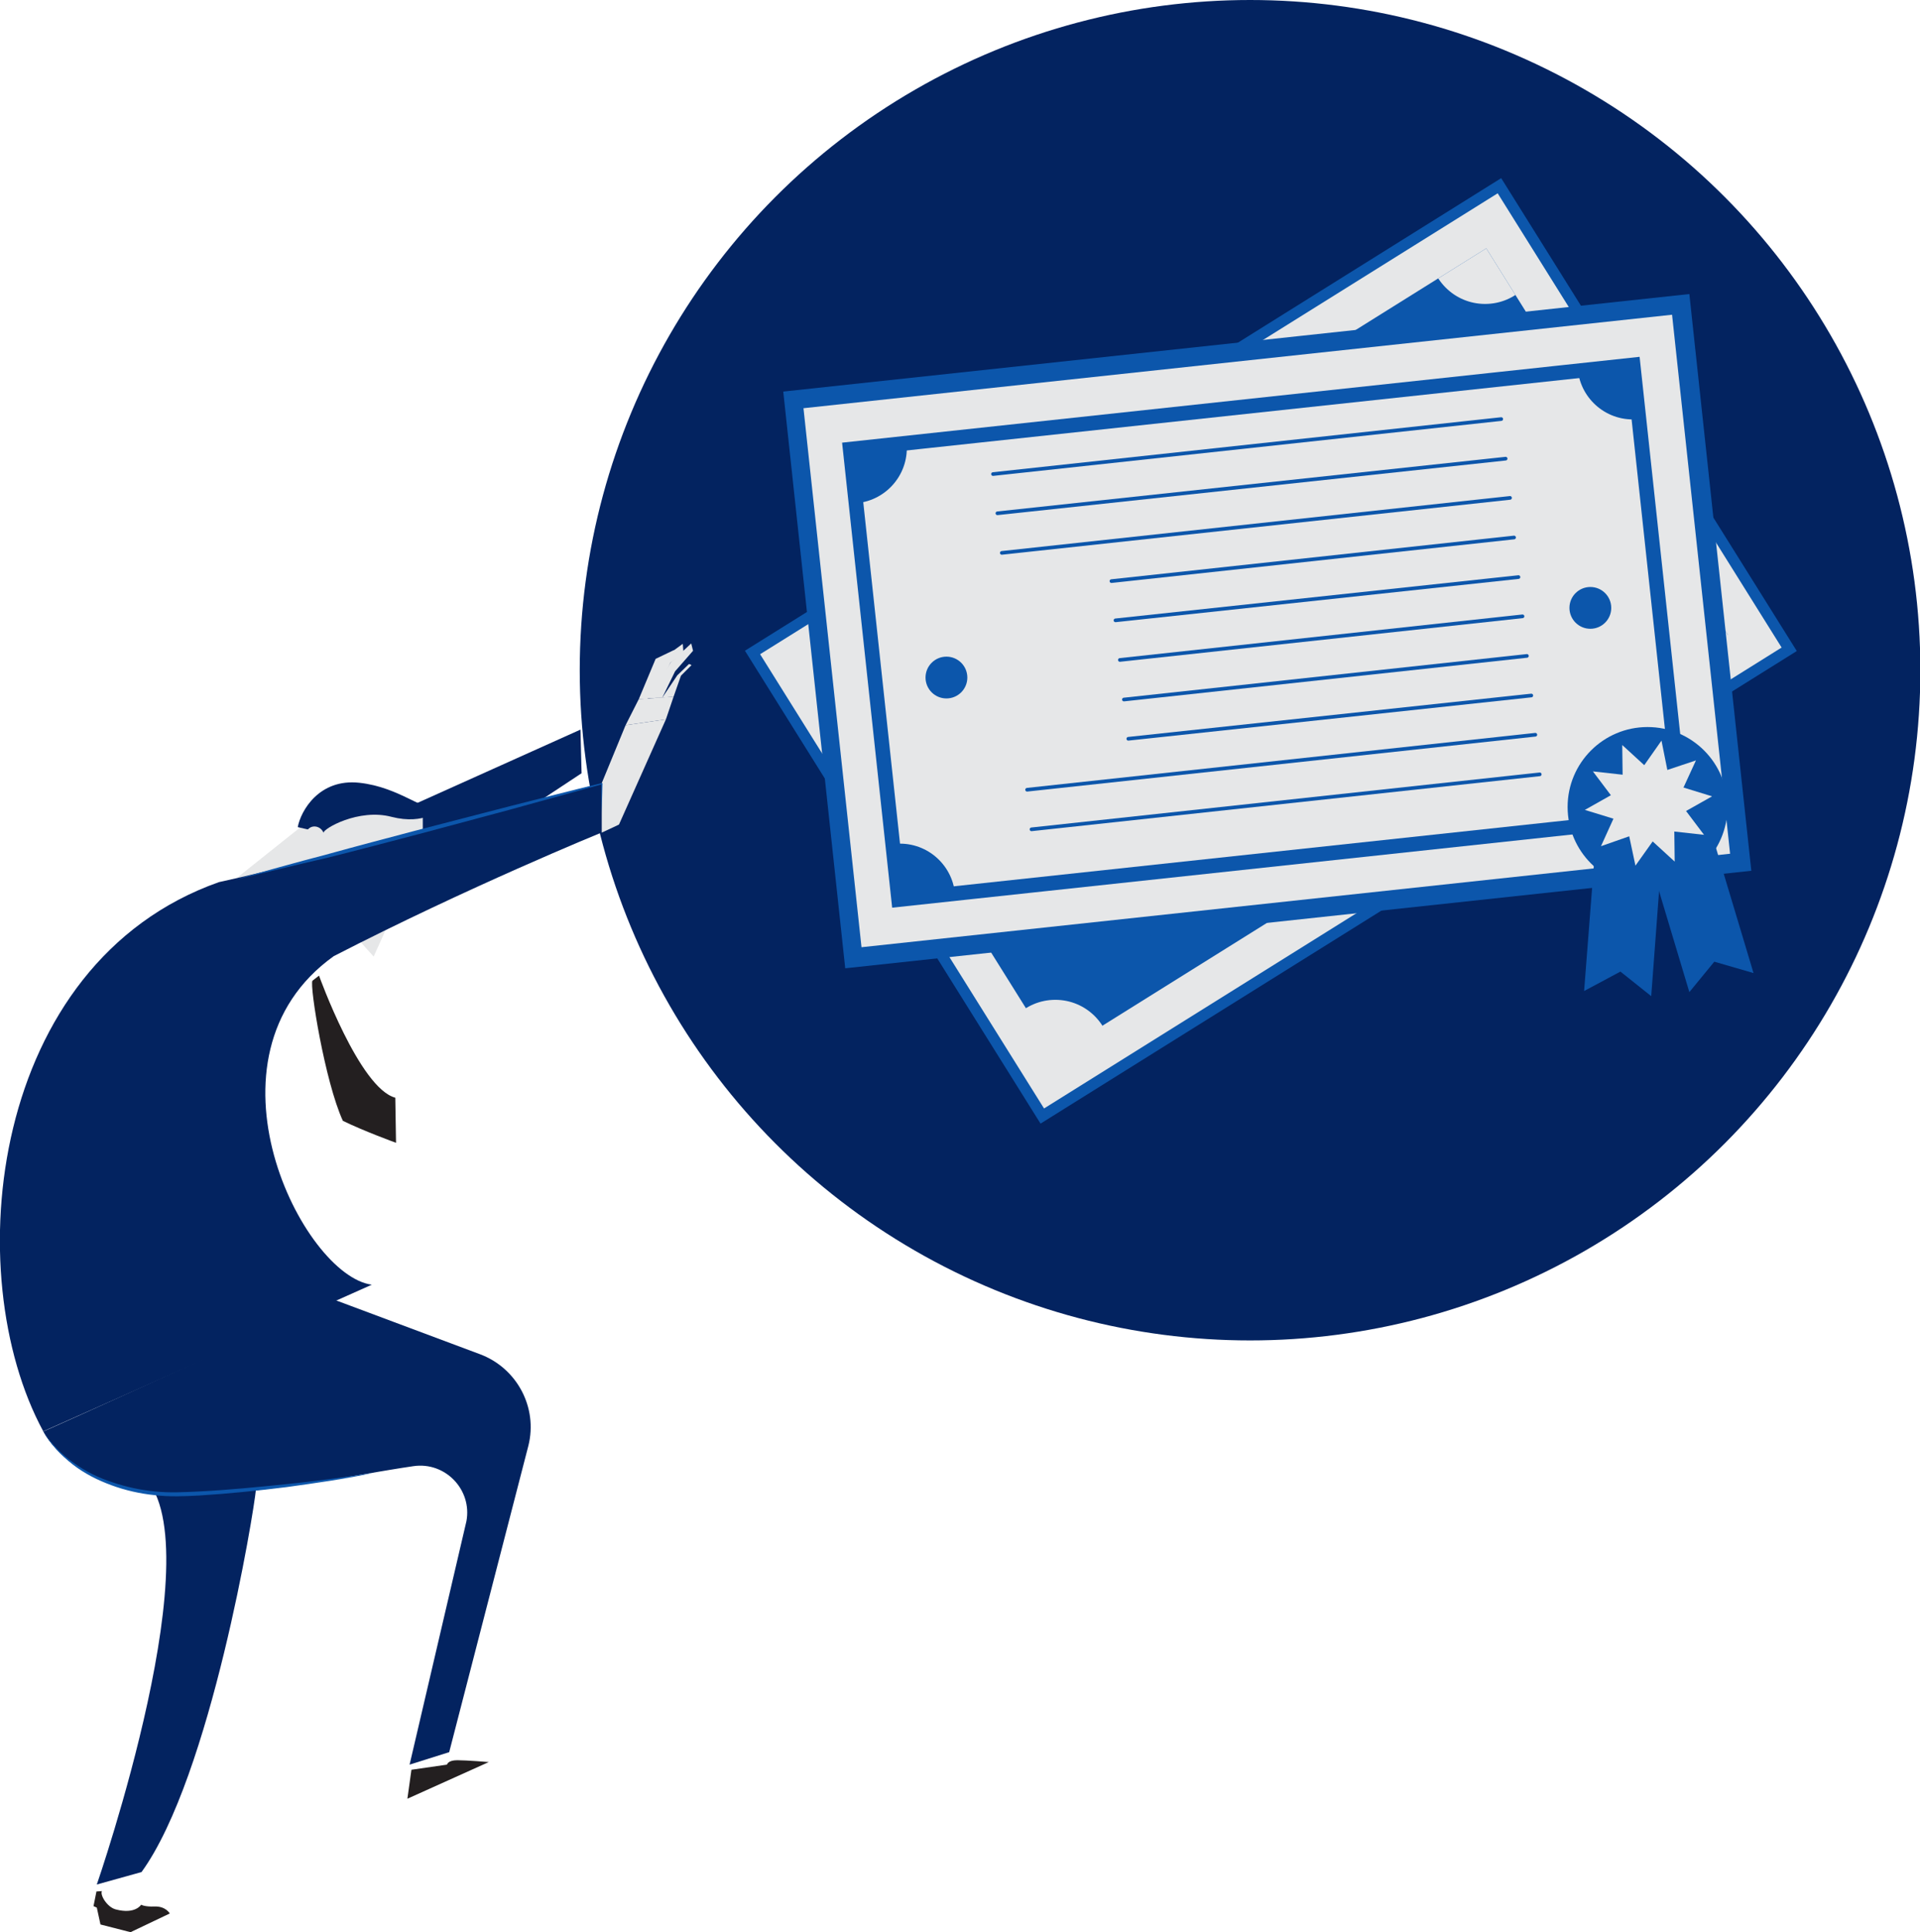 <?xml version="1.0" encoding="utf-8"?>
<!-- Generator: Adobe Illustrator 18.0.0, SVG Export Plug-In . SVG Version: 6.00 Build 0)  -->
<!DOCTYPE svg PUBLIC "-//W3C//DTD SVG 1.1//EN" "http://www.w3.org/Graphics/SVG/1.1/DTD/svg11.dtd">
<svg version="1.1" id="Layer_1" xmlns="http://www.w3.org/2000/svg" xmlns:xlink="http://www.w3.org/1999/xlink" x="0px" y="0px"
	 viewBox="0 0 523.6 527" enable-background="new 0 0 523.6 527" xml:space="preserve">
<g>
	<g>
		<circle fill="#032360" cx="340.9" cy="182.8" r="182.8"/>
		<g>
			
				<rect x="226.5" y="103.1" transform="matrix(0.848 -0.53 0.53 0.848 -41.495 210.578)" fill="#E6E7E8" stroke="#0C56AB" stroke-width="3" stroke-miterlimit="10" width="240.2" height="149.1"/>
			<g>
				<defs>
					
						<rect id="SVGID_1_" x="238.2" y="115.8" transform="matrix(0.848 -0.53 0.53 0.848 -41.722 210.585)" width="216.6" height="124.6"/>
				</defs>
				<clipPath id="SVGID_2_">
					<use xlink:href="#SVGID_1_"  overflow="visible"/>
				</clipPath>
				<g clip-path="url(#SVGID_2_)">
					
						<rect x="238.3" y="115.4" transform="matrix(0.848 -0.53 0.53 0.848 -41.495 210.578)" fill="#0C56AB" width="216.6" height="124.6"/>
					<g>
						<circle fill="#E6E7E8" cx="346.6" cy="177.7" r="41.8"/>
						<circle fill="#E6E7E8" cx="282" cy="221.7" r="8.5"/>
						<circle fill="#E6E7E8" cx="414.4" cy="139" r="8.5"/>
					</g>
					<g>
						<path fill="#0C56AB" d="M329.3,148.7c1.9-1.2,4.4-0.6,5.6,1.3l0.6,0.9c3.9-1.7,7.7-2.6,11.5-2.8c1.7-0.1,3.6,0.5,4.8,2.5
							c1.6,2.5,0.8,5.6-1.7,7.2c-0.8,0.5-1.7,0.8-2.7,0.8c-2.5,0.2-4.8,0.5-6.9,1.2l6.3,10c11.7-3.6,18.5-2.1,23.1,5.2
							s1.9,15.6-5.8,21.8l2.2,3.5c1.2,1.9,0.6,4.4-1.3,5.6c-1.9,1.2-4.4,0.6-5.6-1.3l-2.2-3.6c-5,2.3-10.5,3.4-15.8,3.5
							c-1.9,0-3.6-0.8-4.7-2.6c-1.6-2.6-0.8-5.7,1.7-7.3c0.9-0.5,2-0.8,3.1-0.7c3.9,0.1,7.3-0.3,10.7-1.6l-6.5-10.5
							c-11.1,3.4-18,2.7-22.9-5.2c-4.5-7.2-2-15.6,5.7-21.6l-0.5-0.8C326.9,152.4,327.4,149.9,329.3,148.7z M339.6,172l-5.6-8.9
							c-2.9,2.4-3.3,4.9-2,7C333.4,172.1,335.1,172.9,339.6,172z M353,179.6l5.7,9.2c2.8-2.4,3.5-4.8,2-7.2
							C359.3,179.4,357.3,178.7,353,179.6z"/>
					</g>
					<circle fill="#E6E7E8" cx="221.7" cy="182.2" r="15.2"/>
					<circle fill="#E6E7E8" cx="405" cy="67.7" r="15.2"/>
					<circle fill="#E6E7E8" cx="287.8" cy="287.9" r="15.2"/>
					<circle fill="#E6E7E8" cx="471.1" cy="173.4" r="15.2"/>
				</g>
			</g>
		</g>
		<g>
			<path fill="#0C56AB" d="M477.6,237.5l-247.1,26.6l-16.9-157.3l247.1-26.6L477.6,237.5z M239.6,252.8l226.7-24.4L451.6,91.6
				l-226.7,24.4L239.6,252.8z"/>
			<g>
				
					<rect x="226.4" y="98.2" transform="matrix(0.994 -0.107 0.107 0.994 -16.434 37.954)" fill="#E6E7E8" width="238.3" height="147.9"/>
			</g>
			<g>
				<defs>
					
						<rect id="SVGID_3_" x="237.9" y="110.7" transform="matrix(0.994 -0.107 0.107 0.994 -16.469 37.928)" width="214.8" height="123.6"/>
				</defs>
				<clipPath id="SVGID_4_">
					<use xlink:href="#SVGID_3_"  overflow="visible"/>
				</clipPath>
				
					<rect x="238.1" y="110.4" transform="matrix(0.994 -0.107 0.107 0.994 -16.434 37.954)" clip-path="url(#SVGID_4_)" fill="#E6E7E8" width="214.8" height="123.6"/>
				<circle clip-path="url(#SVGID_4_)" fill="#0C56AB" cx="232.2" cy="122.2" r="15.1"/>
				<circle clip-path="url(#SVGID_4_)" fill="#0C56AB" cx="445.3" cy="99.3" r="15.1"/>
				<circle clip-path="url(#SVGID_4_)" fill="#0C56AB" cx="245.4" cy="245.2" r="15.1"/>
				<circle clip-path="url(#SVGID_4_)" fill="#0C56AB" cx="458.5" cy="222.2" r="15.1"/>
				<use xlink:href="#SVGID_3_"  overflow="visible" fill="none" stroke="#0C56AB" stroke-width="4" stroke-miterlimit="10"/>
			</g>
			<g>
				<circle fill="#0C56AB" cx="433.7" cy="165.8" r="5.7"/>
				<circle fill="#0C56AB" cx="258.1" cy="184.8" r="5.7"/>
			</g>
			<g>
				<polygon fill="#0C56AB" points="450.3,271.7 441.9,265 432,270.3 434.9,232.9 453.1,234.3 				"/>
				<polygon fill="#0C56AB" points="460.7,270.6 467.5,262.3 478.2,265.4 467.4,229.4 449.9,234.6 				"/>
				<circle fill="#0C56AB" cx="449.3" cy="220.1" r="21.8"/>
				<polygon fill="#E6E7E8" points="448.4,208.7 453.1,202 454.7,210 462.5,207.4 459.1,214.8 466.9,217.2 459.8,221.2 464.7,227.7 
					456.6,226.8 456.7,235 450.7,229.5 446,236.1 444.3,228.1 436.6,230.8 440,223.3 432.2,220.9 439.3,216.9 434.4,210.4 
					442.5,211.3 442.4,203.2 				"/>
			</g>
			
				<line fill="none" stroke="#0C56AB" stroke-linecap="round" stroke-miterlimit="10" x1="270.8" y1="129.3" x2="409.4" y2="114.3"/>
			<line fill="none" stroke="#0C56AB" stroke-linecap="round" stroke-miterlimit="10" x1="272" y1="140" x2="410.6" y2="125.1"/>
			
				<line fill="none" stroke="#0C56AB" stroke-linecap="round" stroke-miterlimit="10" x1="273.2" y1="150.8" x2="411.8" y2="135.8"/>
			
				<line fill="none" stroke="#0C56AB" stroke-linecap="round" stroke-miterlimit="10" x1="303.1" y1="158.5" x2="412.9" y2="146.6"/>
			
				<line fill="none" stroke="#0C56AB" stroke-linecap="round" stroke-miterlimit="10" x1="304.2" y1="169.2" x2="414.1" y2="157.4"/>
			<line fill="none" stroke="#0C56AB" stroke-linecap="round" stroke-miterlimit="10" x1="305.4" y1="180" x2="415.2" y2="168.1"/>
			
				<line fill="none" stroke="#0C56AB" stroke-linecap="round" stroke-miterlimit="10" x1="306.5" y1="190.8" x2="416.4" y2="178.9"/>
			
				<line fill="none" stroke="#0C56AB" stroke-linecap="round" stroke-miterlimit="10" x1="307.7" y1="201.5" x2="417.6" y2="189.7"/>
			
				<line fill="none" stroke="#0C56AB" stroke-linecap="round" stroke-miterlimit="10" x1="280.1" y1="215.4" x2="418.7" y2="200.4"/>
			
				<line fill="none" stroke="#0C56AB" stroke-linecap="round" stroke-miterlimit="10" x1="281.3" y1="226.2" x2="419.9" y2="211.2"/>
		</g>
	</g>
	<g>
		<polygon fill="#032360" points="62,242.3 158.3,199 158.6,210.9 125.6,232.7 		"/>
		<g>
			<polygon fill="#E6E7E8" points="115.3,222.3 115.3,231.2 101.9,260.9 94.6,252.8 87.6,259 63.9,240 92,217.6 			"/>
			<path fill="#032360" d="M81.2,225.6c0.8-4.4,5.8-13.3,16.8-12.1s17.7,8,22.2,7.2c0,0-4.4,4.4-13.4,2.1c-9-2.4-18.8,3.3-18.6,4.4
				L81.2,225.6z"/>
			<polygon fill="#E6E7E8" points="111.8,238.1 111.2,248 106.6,246.5 			"/>
			<path fill="#E6E7E8" d="M88.4,227.8c-0.3-2.1-2.7-3.1-4.2-1.8c-1.5,1.3-2.6,5-1,5.6c1.6,0.5,2.6-0.1,2.6-0.1"/>
		</g>
		<path fill="#032360" d="M164.1,213.6c0,0-76.1,20.9-104.4,27c-62.5,22.1-71.2,106.8-47.9,149.8l89.6-40
			c-18.8-2.4-48.9-62-10.4-89.6c36.5-18.8,73-33.7,73-33.7V213.6z"/>
		<path fill="#032360" d="M11.8,390.4c0,0,7.1,15.2,32.7,17c21.1,1.5,52.3-5.2,68.2-7.5c8.7-1.3,16.1,6.4,14.5,15l-15.5,66.4
			l10.8-3.4l21.6-83.6c2.6-10.4-3.1-21.1-13.1-24.9l-40.1-15C91,354.6,6.1,393.2,11.8,390.4z"/>
		<path fill="#032360" d="M69.8,406.2c-0.5,5.9-12.3,78.3-31.2,104.4L26.4,514c0,0,32.9-95,12-112l27.7-8.8L69.8,406.2z"/>
		<path fill="#231F20" d="M112.2,482.7l-1.1,7.9l22.2-10c0,0-6-0.5-8.6-0.5s-2.8,1.2-2.8,1.2L112.2,482.7z"/>
		<path fill="#231F20" d="M26.3,515.9l-0.8,4l0.9,0.4l1,4.6l8.2,2.1l10.7-5.1c0,0-1.1-2-4.1-1.9c-2.9,0.1-3.7-0.5-3.7-0.5
			s-1.6,2.7-6.9,1.3c-2.4-0.6-4.4-4-3.8-5L26.3,515.9z"/>
		<path fill="#231F20" d="M87,266.1c0,0,11,30.7,20.8,33.3l0.2,12.3c0,0-8.8-3.2-14.5-6c-4.9-10.7-9.1-36.8-8.3-38.2L87,266.1z"/>
		<g>
			<polygon fill="#E6E7E8" points="164.1,227.1 168.8,224.9 181.6,196.2 170.6,197.8 164.1,213.6 			"/>
			<polyline fill="#E6E7E8" points="170.6,197.8 174.2,190.7 183.7,190 181.6,196.2 			"/>
			<polygon fill="#E6E7E8" points="183.7,190 185.7,184.3 184.7,184.2 180.6,190.3 			"/>
			<polygon fill="#E6E7E8" points="177.5,190.4 182.8,180.8 188.5,175.5 189,177.5 184.1,183.1 180.6,190.3 			"/>
			<polygon fill="#E6E7E8" points="175.9,190.5 180.3,179.9 186.2,175.6 186.4,178.1 182.8,180.8 178.5,190.4 			"/>
			<polygon fill="#E6E7E8" points="174.2,190.7 178.8,179.7 183.8,177.3 183.8,178.8 179.9,181.4 176.6,190.6 			"/>
			<polygon fill="#E6E7E8" points="184.7,184.2 187.9,181.1 188.6,181.4 185.7,184.3 184.9,184.7 			"/>
		</g>
		<g>
			<path fill="#0C56AB" d="M63.9,240c8.3-2.4,16.6-4.7,25-6.9c8.3-2.3,16.7-4.5,25-6.7l25.1-6.5c8.4-2.1,16.7-4.3,25.1-6.3l0.2,0
				l0,0.2l-0.2,8.1l-0.1-8.1l0.2,0.1c-8.3,2.3-16.6,4.6-25,6.9l-25,6.7c-8.4,2.2-16.7,4.4-25.1,6.5C80.7,235.9,72.3,238,63.9,240z"
				/>
		</g>
		<g>
			<path fill="#0C56AB" d="M11.8,390.4c2.2,3.4,5,6.3,8.3,8.6c3.2,2.3,6.8,4.1,10.6,5.3c3.8,1.3,7.7,2.1,11.6,2.5
				c3.9,0.4,7.9,0.2,11.9,0c8-0.4,16-1.2,23.9-2c4-0.4,8-0.9,11.9-1.4c4-0.5,7.9-1.1,11.9-1.7c-7.8,1.7-15.8,2.8-23.7,3.9
				c-8,1-15.9,1.8-23.9,2.3c-4,0.2-8,0.4-12.1-0.1c-4-0.4-8-1.3-11.8-2.7c-3.8-1.4-7.4-3.2-10.6-5.7
				C16.6,396.9,13.8,393.9,11.8,390.4z"/>
		</g>
	</g>
</g>
<g>
</g>
<g>
</g>
<g>
</g>
<g>
</g>
<g>
</g>
<g>
</g>
<g>
</g>
<g>
</g>
<g>
</g>
<g>
</g>
<g>
</g>
<g>
</g>
<g>
</g>
<g>
</g>
<g>
</g>
</svg>
